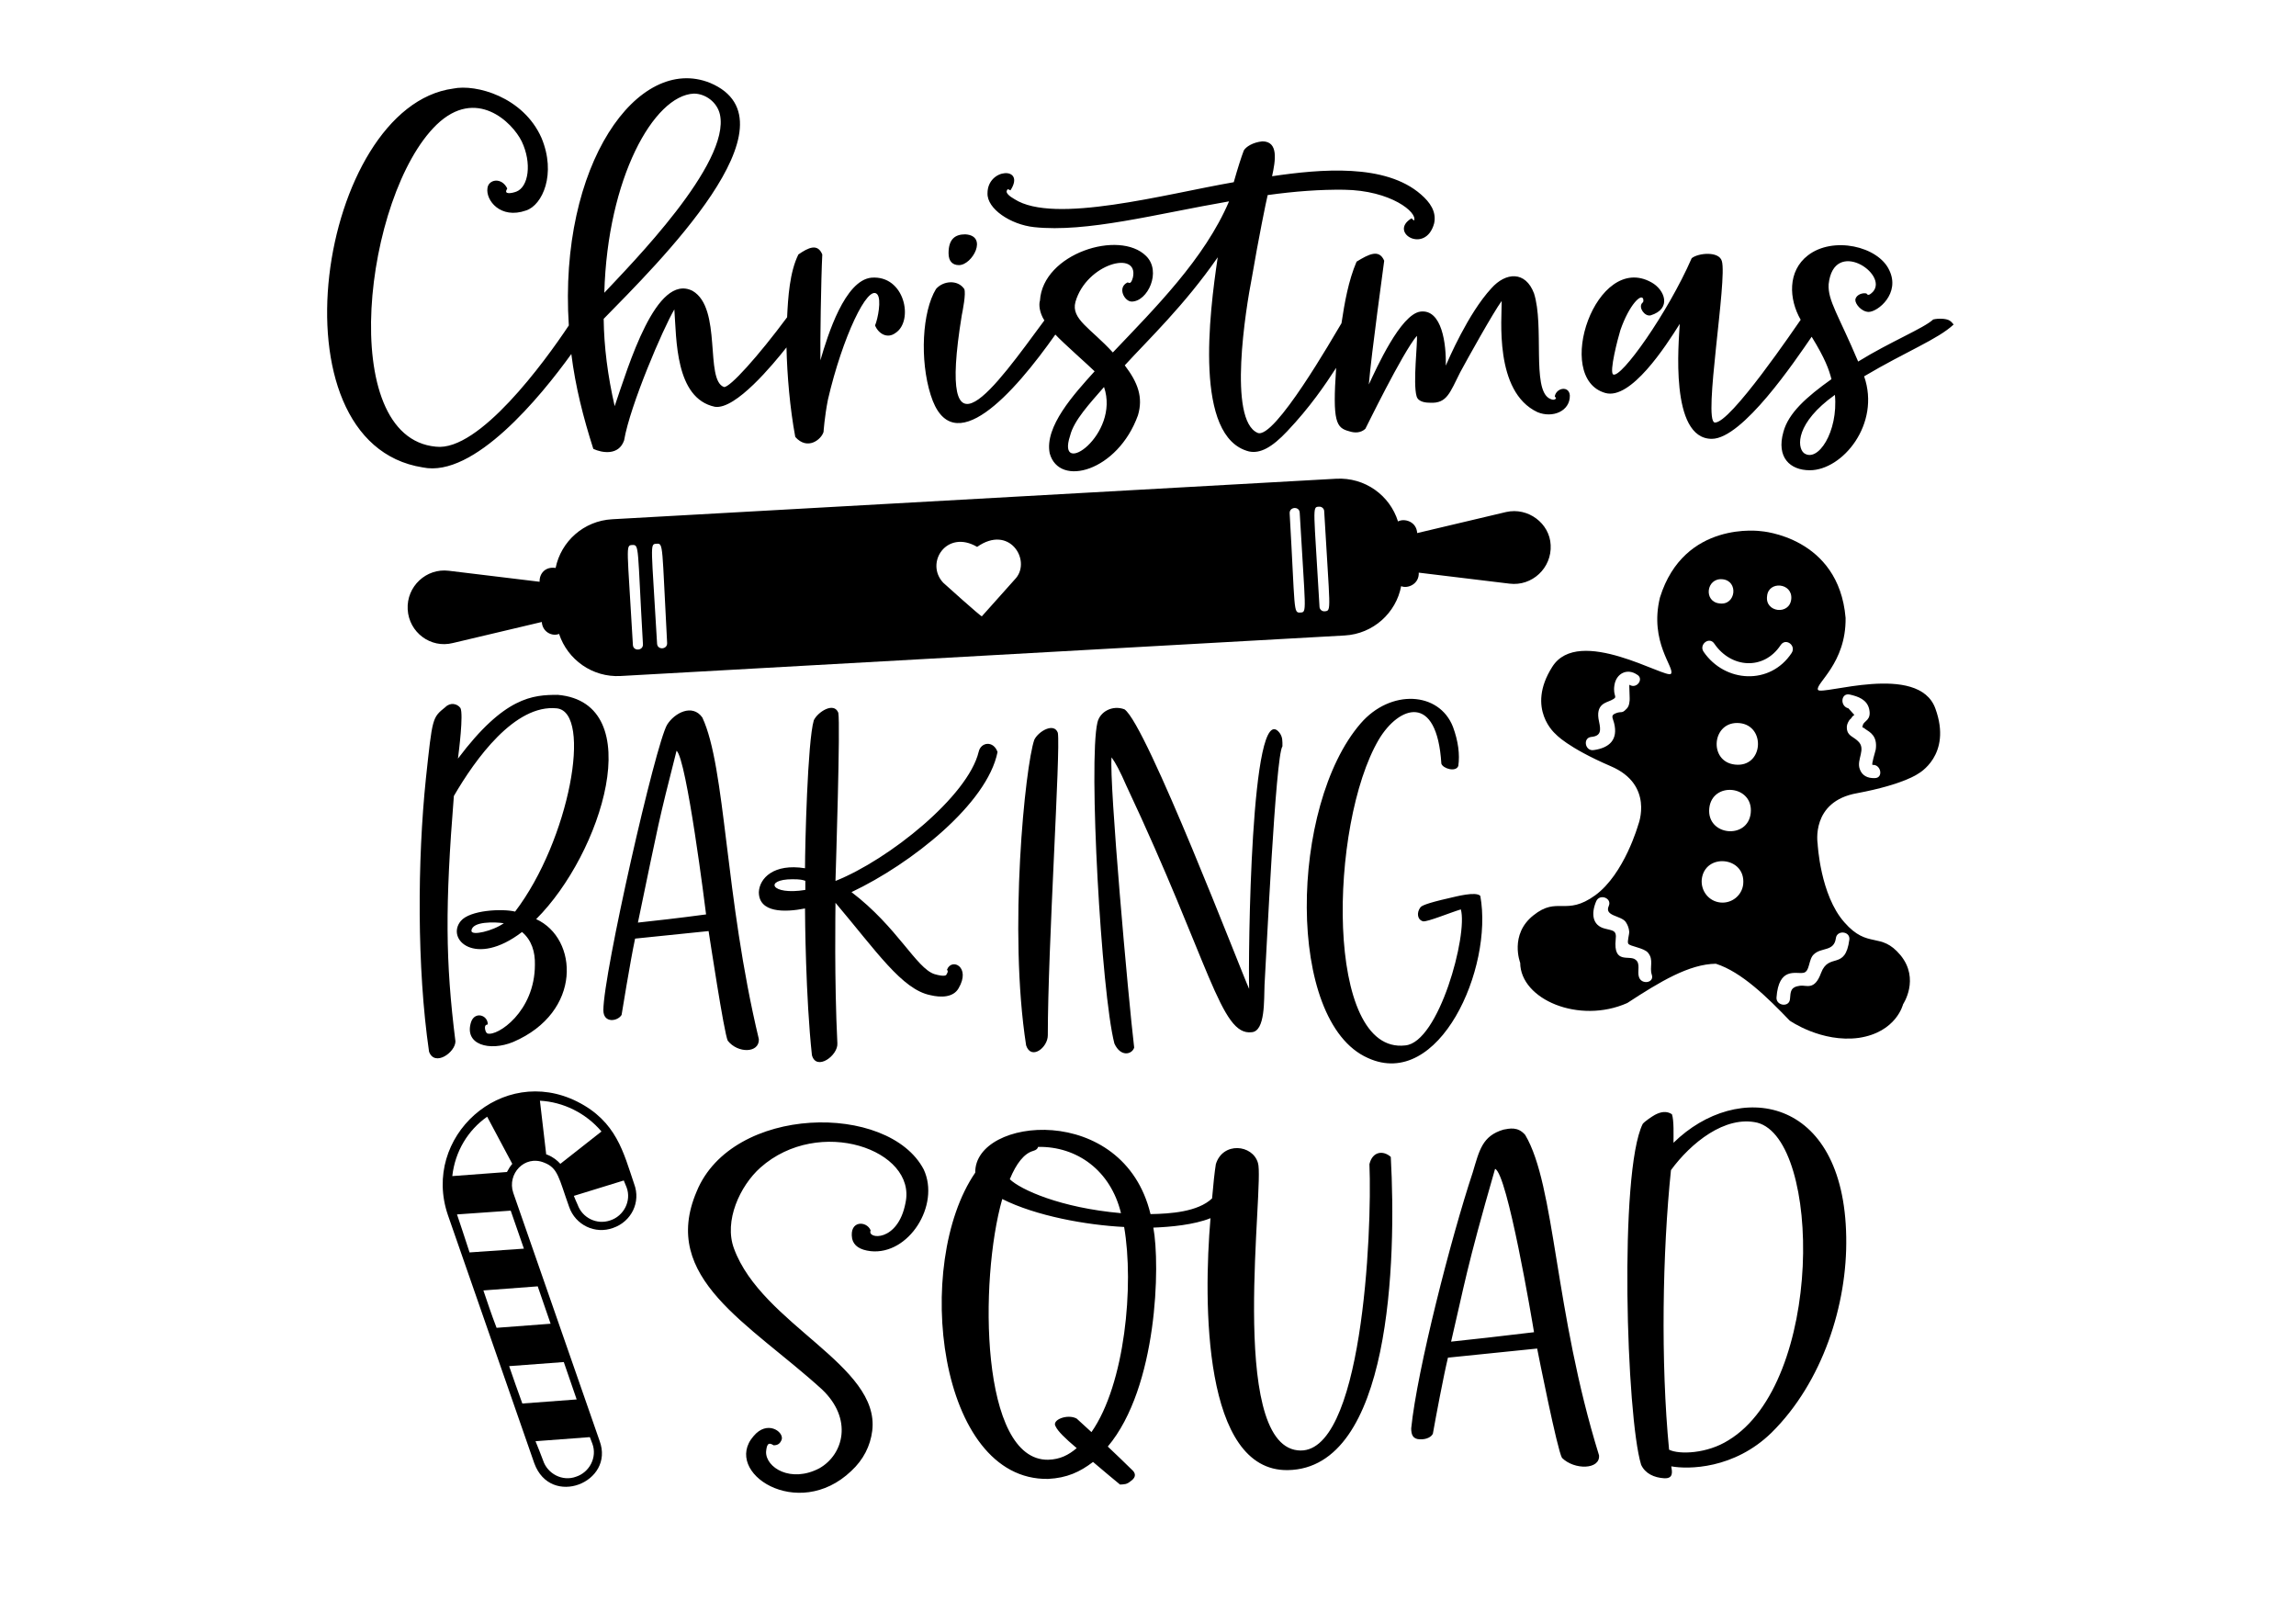 <?xml version="1.0" encoding="utf-8"?>
<!-- Generator: Adobe Illustrator 21.0.2, SVG Export Plug-In . SVG Version: 6.00 Build 0)  -->
<svg version="1.1" id="Layer_1" xmlns="http://www.w3.org/2000/svg" xmlns:xlink="http://www.w3.org/1999/xlink" x="0px" y="0px"
	 viewBox="0 0 731 516.6" style="enable-background:new 0 0 731 516.6;" xml:space="preserve">
<g>
	<path d="M294.1,372.3c5.3,11.4-4.8,27.3-16.9,26c-3.4-0.4-5.4-1.7-5.9-4c-1-5.9,4.7-5.7,5.9-2.6c-1.3,2.8,8.7,3.9,11.1-8.8
		c3.6-16.8-27.5-27.8-46.2-11.2c-6.5,5.8-11.7,17-8.4,25.8c8.9,24.2,46.6,37.1,44,58c-0.6,4.8-2.8,9.2-6.7,12.8
		c-17,16.2-41.1,0.4-31.1-11.1c4.3-5.2,9.6-1.5,9,1c-0.5,1.4-1.3,1.9-2.6,1.9c-1.8-1.2-2.2-0.1-2.4,2.1c-0.1,5,7.9,10,17,5.2
		c7.7-4.4,10.7-15.7,0.8-25.1c-23.2-21.1-51.7-35.4-39.9-63C233.1,351.7,282.9,350.9,294.1,372.3z M442.8,368.3
		c1.8,32.9,0.1,99.2-32.8,99.7c-27,0.4-26.9-53.3-24.6-80.2c-5.2,2.1-12.7,2.8-18.2,3c2.2,11.7,1.4,50.8-14.5,69.7
		c2.6,2.5,5.3,5,8.1,7.8c1,1.2,0.5,2.3-0.8,3.2c-1.3,1.1-2,1-3.4,1.1c-1.8-1.5-5-4.1-8.6-7.2c-4.2,3.2-8.3,5.1-14.3,5.4
		c-35.1,0.6-43.1-68.5-23.2-97.5c-0.3-17.8,47.2-22.6,55.8,13.2c6.3-0.1,15.1-0.7,19.6-5c0.4-4.7,0.8-8.4,1.2-10.9
		c2.2-7.2,11.7-6.3,13.4-0.4c2.2,6.5-9.7,89,12.6,91.5c20.6,2.5,23.8-69.3,22.9-91.1C437,366.4,440.5,366.2,442.8,368.3z
		 M321.5,375.4c3.4,3.3,16.1,9.1,35.4,10.8c-3.3-13.6-14-21.3-26.4-21.1c-0.1,0.5-0.5,1-1.6,1.3
		C326.1,367.2,323.6,370.3,321.5,375.4z M357.9,390.6c-12-0.6-28.1-3.5-38.8-8.9c-7.4,25.9-7,83.3,14.6,83c3.8-0.1,6.5-1.5,9.1-3.7
		c-3.8-3.2-6-5.4-6.7-6.9c-1.4-2.1,3.8-4.1,6.7-2.5c0,0,2.5,2.3,4.7,4.3C358.2,440.6,361.1,409.1,357.9,390.6z M485.6,361.3
		c9.6,16.2,9.2,55.9,23.5,102c0.4,4.6-7.9,4.7-11.8,0.8c-1.5-2.6-7.5-32.7-7.9-34.8l-28.4,2.9c-1.4,5.8-3.9,19.1-4.8,24.2
		c-0.4,0.9-1.8,1.9-4.2,1.8c-2.2-0.1-2.7-1.5-2.7-3.5c1.9-18.7,12.7-60.7,19.6-81.5c2.1-7,3-11.6,9.8-13.6
		C480.5,359.3,483.2,358.5,485.6,361.3z M488.4,424.1c-0.6-3.7-8.5-50.6-12.4-52c-9.3,32.3-9.7,36.7-14,55
		C468.7,426.4,477.6,425.4,488.4,424.1z M587.8,393.8c0.4,21.4-7.5,46.2-23.8,62.3c-11.9,11.6-26.5,11.7-31.9,10.7
		c0.3,1.8,0.7,3.9-2.2,3.8c-3.3-0.2-6.1-1.5-7.4-4.3c-4.7-15.3-7.1-93.1,0.5-108.5c0.6-0.8,3-2.4,3.9-2.9c1.9-1,3.7-1.3,5.4-0.2
		c0.7,1.9,0.5,7,0.5,9.1C553.2,343.8,587.1,348.5,587.8,393.8z M559.5,357.4c-10.3-2.4-21.2,6.5-27.5,15.1c-2.7,26-3.3,61.2-0.6,89
		c3.2,1.6,12.1,1.3,18.9-3C580.7,440.1,579.9,362.8,559.5,357.4z"/>
	<path d="M277.4,88.4c-8.4,0.9-13.8,18-16.2,26.3c-0.1-5.3,0.2-25.9,0.6-33.7c-1.5-3.6-4.4-2.2-7.6,0c-2.8,5.6-3.3,13.7-3.6,20
		c-9.2,12.4-18.3,22.5-20.1,22.2c-6.2-2.2-0.5-25.1-10-30.6c-11.6-5.9-20.4,23.9-24.8,36.7c-2.2-9.6-3.4-18.9-3.5-27.8
		c16.9-17.3,63.2-62.7,33.9-75.1c-23-9.3-48.3,26-45,77.2c-7.7,11.6-28.6,40.2-42.3,38.6c-32-2.9-22.8-80.2,0.2-102.5
		c12.6-12.1,24.1-0.8,27.1,5.3c3.3,6.9,2.2,14.5-1.7,16c-1.6,0.6-3.9,0.9-3.1-0.6l0.2-0.4c-1.8-3.7-6-2.9-6.3-0.1
		c-0.6,3.8,4.1,10,12.3,7.1c5.2-1.7,9.7-11.6,4.9-23.1c-5.8-13.1-20.9-17.2-28.1-15.7c-42.7,5.7-59.3,112.8-9.7,120.6
		c16.3,3.4,37.5-22.5,47.3-36.1c1.3,10.4,3.8,20.2,7,30.2c2.8,1.3,8.1,2.2,9.8-2.7c1.9-11.2,12.5-35.8,16-41.7
		c0.7,9.3,0.2,28.3,12.9,31c6.6,1,18.6-13.6,22.8-18.9c0.2,8.9,1.1,19.4,2.8,28.5c3.9,4.4,8.3,0.8,9-1.6c0,0,0.3-4.7,1.4-10.3
		c4.6-19.8,12.7-36.9,15.7-33.5c1.4,1.6,0.2,7.8-0.7,9.9c1,2.5,3.8,4.4,6.5,2.4C291,102.2,288.1,87.5,277.4,88.4z M220.9,29.8
		c3.7,0,7.4,2.7,8.3,6.6c3.5,15.6-28.5,47.9-36.8,56.8C193.4,56.8,208.1,30.4,220.9,29.8z M302,80.6c0-4.5,2.1-6,5.3-6
		c7.4,0.4,2.3,9.8-2,9.8C303.3,84.4,302,83.2,302,80.6z M495,126.2c0.4,0.5,0.6,0.6,0.1,0.9c-0.2,0.1-0.6,0.4-1.9-0.3
		c-5.5-3.2-1.5-23-4.8-33.4c-2.7-7.2-9-6.8-13.6-1.6c-7.4,8-13.7,22.8-14.5,24.6c0.2-6.8-1.2-18.1-8.1-17.2
		c-6.3,0.9-13.9,17.9-16.4,23.2c0.9-10.5,4.7-37.6,4.9-39.4c-1.6-3.8-4.9-2.1-8.8,0.3c-2.6,6.1-3.8,13-4.8,19.6
		c-2.6,4.3-21.4,37.2-26.7,34.9c-9.5-4.1-3.8-39.4-1.8-49.6c2-11.8,4.6-24.6,5-26.1c8.6-1.2,16.8-1.8,24.3-1.7
		c15,0.2,23.5,7.3,22.3,9.8c-0.2-0.1-0.6-0.5-0.8-0.7c-7.5,4.5,4.5,11.6,7.2,1.6c0.8-3.7-1.3-6.7-4.2-9.2
		c-11.3-9.9-31.8-8.1-47.4-5.8c1.1-5,2.1-11.1-3.1-11.1c-3,0.3-5.2,1.7-5.9,2.9c-0.8,2.1-1.9,5.5-3.2,10.1
		c-21.9,3.8-57.2,13.5-69.8,5.4c-1.8-1-2.7-2-2.5-2.6c0.3-0.8,0.4-0.6,1.2-0.2c5-7.7-7.3-7.2-7.3,0.9c-0.2,5,7.4,10,14.8,10.8
		c16.8,1.8,38.9-4.2,62.1-8.2c-7.8,18.3-23.6,34-37,48.1c-7-7.7-13.4-10.6-11.9-16.1c3.5-12.2,20.2-16.6,18.3-7.8
		c-0.6,2.2-1.1,1.8-1.7,1.6c-3.4,1.6-1,6.1,1.3,6.1c5.1,0,9.6-9.6,4.6-14.5c-8.5-8.5-32.9-0.8-33.8,14.2c-0.4,1.2-0.2,3.8,1.4,6.3
		c-15.6,21.1-34.4,48.2-26.3-1.6c0.3-1.5,1.4-7,0.8-8.4c-2.1-3.1-6.8-2.6-9,0c-4.4,7.2-5.2,22.6-1.7,33.7
		c6.8,21.8,26.6-0.6,39.7-19.2c2.4,2.6,10.8,10,12.5,11.7c-6.6,7.3-16,17.6-14.3,26.1c3,11,21.7,5.7,28.1-12.1
		c1.7-5.7,0-10.4-4.2-15.9c7.4-8.1,19-19.1,29.6-34.4c-2.7,18-7.6,57.3,9.9,61.8c3.6,0.8,7.4-1.3,12.2-6.4
		c7.3-7.7,12.1-14.8,15.6-20.2c-1.2,17.3,0,19.1,4.2,20.2c1.8,0.6,3.7,0.5,5.1-0.8c0.1-0.1,11.8-24.2,16.4-29.6
		c0.3,1.9-1.3,15-0.1,19.2c0.5,2,3.3,2.1,4.3,2.1c5.4,0.3,6.3-3.2,9.6-9.7c2.2-4.1,10.5-19,13.2-22.7c0.1,5.2-2.5,28.9,11.4,35.4
		c4.8,2,10.4-0.3,10.3-5.3C499.6,122.7,495.5,123.4,495,126.2z M340.7,138.7c1.2-4.9,6.3-10.3,10.8-15.5
		C356.7,138.4,336.1,152.6,340.7,138.7z M622,103.3c-0.9-1.1-1.4-1.6-3.3-1.8c-1.4-0.1-2.3,0-3.2,0.2c-3,2.8-13.9,7.2-23.9,13.4
		c-6.2-14.7-9.7-19.4-9.4-24.6c1.6-15,19.2-3.3,14.1,2.4c-1.5,1.5-1.7,0.9-2.1,0.5c-2-0.3-3.5,1-3.5,2.1c0,1.3,1.9,3.7,4.2,3.8
		c3,0,10.2-5.9,6.6-13.3c-3.5-7.6-17.9-10.9-25.9-4.7c-6.5,5-6.1,13.9-2.3,20.5c-1.3,1.8-22.6,33.4-27.4,32.7
		c-3.7-0.7,4.1-45.6,2.3-51.4c-0.9-3.2-7.5-2.6-9.6-0.9c-7.6,17.4-22.5,38.4-25,37c-1.3-0.8,1.5-11.5,2.3-14.1
		c2.8-8.1,6.8-12,7.3-9.8c0.1,0.9-0.1,0.9-0.4,1.2c-1.2,1.4,0.8,4.3,2.7,3.9c6.9-2.1,4.5-8.2,0.3-10.5
		c-17.6-9.9-31.4,30.5-14.7,35.2c8.1,2.3,19.2-14.8,23.7-22c-0.3,5.7-3.3,36.6,10.2,36.6c9.8,0,26.5-24.8,31.8-32.5
		c4.3,7,5.5,10.4,6.3,13.5c-8,5.7-13.7,10.8-15.3,16.8c-2.3,8.1,2.1,12.2,8.4,12.2c10.4,0,22.6-14.7,17.3-29.9
		C607,111.8,617,108,622,103.3z M574.3,144.2c-2.2-1.9-2.6-9.6,9.9-18.5C585.3,137.5,578.7,147.5,574.3,144.2z"/>
	<path d="M170.7,292.6c20.9-20.8,36-68.8,6.9-71.4c-8,0-17,0.6-31.8,20.3c0.3-2.3,1.8-14.1,0.8-16.1c-1-1.4-3.2-1.9-4.8-0.3
		c-4.2,3.4-4.1,3.2-6.2,22.7c-2.7,26-2.9,60.2,1,87c1.8,4.9,8.4,0.2,8.4-3.3c-3.2-25.5-3.3-43.1-0.5-78.1
		c6.8-11.7,19.4-29.3,32.8-27.9c11.4,1.3,4,42-13.3,64.7c-4.1-1-14.4-0.5-17.3,3c-4.8,5.8,4.6,14.9,19.5,3.5
		c3.1,2.6,4.2,6.4,4.1,10.4c0,15-12,22.9-15.1,21.9c-0.6-0.2-1-1.8-0.7-2.4c0.1-0.3,0.4-0.4,0.8-0.5c0-3-4.1-4.2-5.3-0.8
		c-2.4,7.3,5.9,9.5,13.4,6.4C185.5,322.2,184.1,298.7,170.7,292.6z M150.1,296.3c0.2-3.1,7.6-2.8,10.3-2.4
		C156.9,296.4,150,298,150.1,296.3z M212.4,230.7c-3.7,6.2-20.3,79.2-20.3,90.9c0,4.2,4.5,3.6,5.8,1.5c0,0,2.8-17.3,4.3-24.3
		l23.4-2.4c0.3,1.8,4.9,32.4,6.1,34.9c3.2,4.1,10.1,4,9.9-0.5c-10.9-45.5-10.5-86.4-18-102.4C220.4,223.9,214.7,227,212.4,230.7z
		 M203.1,293.7c6.9-33.1,6.3-31.1,12.3-54.7c3.2,2.5,9.2,50.4,9.4,52.1C215.9,292.3,208.6,293.1,203.1,293.7z M317.6,239.4
		c-1.3-3.7-5.3-3.2-6-0.1c-3.4,14.2-28.7,34.4-45.5,41.1l-0.1,0c0.1-3.6,1.6-49.9,0.9-53.5c-1.4-3.6-6.6-0.2-7.8,2.4
		c-2,6.7-2.8,40.1-2.8,47.1c-10-1.6-14.5,3.2-14.7,7.6c0,6.6,8.2,6.5,14.7,5.2c0,2.6,0.2,28.2,2.2,46.7c1.4,5.2,8.4,0.1,8.1-3.8
		c-1-20-0.6-42.8-0.6-44.7c13.1,15.5,21.2,27.6,30.2,29.4c3.3,0.8,7.3,0.8,9-2.2c4-6.8-2.2-9.8-3.7-5.9c0.2,0.3,0.5,0.5-0.2,1.6
		c-0.1,0.2-0.7,0.7-3.8-0.2c-5.8-1.9-11.8-15-26.4-26.1C290.1,275,314.3,255.9,317.6,239.4z M256.4,283.3
		c-11.1,1.8-13.2-3.4-4.1-3.4c2.5,0,3.2,0.2,4.1,0.5V283.3z M336.8,233.3c0.9,5.6-3.2,68.1-3.2,96.3c0,3.9-5.3,8-6.9,3.2
		c-5.7-36.5-0.3-89,2.6-97.3C330.6,232.8,335.6,229.9,336.8,233.3z M407.4,233.3c1,1.4,0.9,2.6,0.9,4.3c-2.2,2.9-5.1,66.4-5.7,76
		c-0.2,4.6,0.3,14.7-4.1,15c-9.9,1.2-13.3-22-39.9-78.5c-1.9-4.4-3.5-7.4-4.7-9c-0.8,7.8,5.3,76.6,7.2,92.4
		c-0.7,2.2-4.3,3.1-6.3-1.3c-4.2-16.2-8.3-90-5.4-102.2c0.8-3.5,4.8-5.6,8.6-4.2c7,4.7,37.3,83.9,39.7,89
		C397.4,305.5,398.1,221.3,407.4,233.3z M435.5,336.8c-26.2-11.6-24.9-80.4-2.3-106.5c9.5-11,25-10.2,29.4,1.1
		c1.7,4.6,2.2,8.8,1.7,12.4c-0.7,2.1-4.9,0.9-5.4-0.7c-1.4-22.7-13.5-18.4-19.9-7.7c-15.9,27-17.3,100.4,8.4,97.4
		c10.7-0.9,20-35.3,17.7-43.3c-3.6,1.1-10.6,4-12,3.8c-1.9-0.5-2.1-2.8-0.9-4.4c0.3-0.5,1.7-1.3,9.2-3c2.2-0.5,8.5-2.2,9.9-0.7
		C475.5,308.2,458.2,347.2,435.5,336.8z"/>
	<path d="M142.6,386.8l27.5,79c5.2,14.3,25.7,6.1,20.8-7.1l-27.5-79c-2-6,3.6-12.1,9.8-9.6c4.5,1.7,4.7,4.9,8,14.1
		c2,5.8,8.3,8.8,14,6.7c5.8-2,8.9-8.2,6.7-14c-3.4-10-5.6-19.9-18.1-26.2C159.9,338.7,134.1,361.9,142.6,386.8z M158.1,422.7
		c-1.7-4.4-3-8.4-4.2-11.9l17.3-1.3l4.1,11.9L158.1,422.7z M179.5,433.6l4.1,11.9l-17.3,1.3c-1.6-4.3-2.9-8.2-4.2-11.9L179.5,433.6z
		 M149.5,398.7c-1.8-5.4-3-9.3-4-12.1l17.1-1.2l4.2,12.1L149.5,398.7z M155.1,355.5l8,15c-0.7,0.8-1.2,1.7-1.7,2.6l-17.4,1.3
		C144.9,366.4,149.1,359.7,155.1,355.5z M182.7,380.7l15.9-4.9l0.9,2.2c1.6,4.3-0.9,9.1-5.2,10.5c-4.3,1.5-8.9-0.8-10.4-5
		C183.4,382.5,183.1,381.6,182.7,380.7z M174.3,367.6c-0.1,0-0.3-0.1-0.4-0.1l-2-17.1c7.4,0.4,14.6,3.9,19.6,9.8l-13.1,10.3
		C177.4,369.4,176.2,368.4,174.3,367.6z M170.5,458.8l17.3-1.3l0.8,2.1c1.6,4.3-0.9,9.1-5.2,10.5c-4.3,1.6-9.1-0.9-10.5-5.2
		C172.1,462.9,171.4,460.9,170.5,458.8z"/>
	<path d="M479.5,163l-28.3,6.7c-0.2-3.7-4.1-4.8-6.1-3.7c-2.6-8.3-10.5-14.1-19.7-13.6l-230.5,12.9c-9.1,0.5-16.3,7.1-18,15.5
		c-3.3-0.5-5.2,1.8-5.1,4.4l-28.9-3.5c-7.2-0.9-13.5,5-13.1,12.3s7.3,12.5,14.4,10.7l28.3-6.7c0.2,3.2,3.3,4.7,5.5,3.8
		c2.7,8.2,10.6,13.9,19.6,13.4l230.5-12.9c9.1-0.5,16.4-7.2,18-15.7c2.1,0.9,5.8-0.7,5.6-4.3l28.9,3.5c7.2,0.9,13.5-5,13.1-12.3
		C493.4,166.6,486.5,161.4,479.5,163z M204.7,205.1c0.1,2.1-3.1,2.3-3.2,0.2c-1.8-31.6-2.4-31.7-0.2-31.8
		C203.6,173.4,202.9,173.8,204.7,205.1z M212.4,204.7c0.1,2.1-3.1,2.3-3.2,0.2c-1.8-31.6-2.4-31.7-0.2-31.8
		C211.3,172.9,210.7,173.3,212.4,204.7z M323.5,184c-3.5,4-7.3,8.1-10.9,12.2c-0.2,0.2-12.1-10.5-12.3-10.7
		c-5.9-6.3,1.1-17.1,10.8-11.4C321.3,166.9,328.3,178.2,323.5,184z M414,195c-2.3,0.1-1.6-0.3-3.4-31.6c-0.1-2.1,3.1-2.3,3.2-0.2
		C415.6,194.8,416.2,194.9,414,195z M421.8,194.6c-0.9,0.1-1.7-0.6-1.7-1.5c-1.8-31.6-2.4-31.7-0.2-31.8c0.9-0.1,1.7,0.6,1.7,1.5
		C423.4,194.3,424,194.4,421.8,194.6z"/>
	<path d="M587.2,293.6c-7.7-8.7-8.5-25-8.5-25s-2.3-13.5,12.6-16.1c14.9-2.8,19.4-6.2,19.4-6.2s10.9-5.8,5.5-20.7
		c-5.3-14.9-36.5-4-37.4-6c-0.9-2,9-8.4,8.8-22.9c-2.2-25.9-26.9-27.6-26.9-27.6l0,0c0,0-24.5-3.6-32.2,21.1
		c-3.5,14.3,4.9,22.5,3.5,24.3c-1.4,1.8-29.4-15.6-37.8-2.2c-8.5,13.4,1.1,21.4,1.1,21.4s3.6,4.2,17.5,10.2
		c13.9,5.9,8.8,18.6,8.8,18.6s-4.4,15.7-13.7,22.5c-9.4,6.8-12,0.2-19.7,6.4c-7.7,6.1-4.2,15.1-4.2,15.1
		c0.1,11.7,18.8,19.6,34.1,12.8c10.4-6.8,19.7-12.4,28.2-12.5c8.2,2.6,16.5,10.8,23.5,18.1c0,0,10.1,7.1,22,5.5
		c12-1.8,14.1-10.7,14.1-10.7s5.4-8-0.8-15.6C598.7,296.4,594.8,302.3,587.2,293.6z M588.9,221.1c2.7,0.6,5.5,1.6,6.2,4.6
		c0.8,3.6-1.6,3.7-2,5.1c-0.3,1.2-0.2,0.4,0.8,1.3c1.5,1,3.9,2.2,3.3,6.5c-0.1,0.6-1.5,4.9-1,4.9c2.7-0.2,3.5,4.2,0.7,4.2
		c-2.3,0.1-4.1-0.8-4.8-2.9c-1.1-3.1,2.2-6.4-0.6-8.9c-1.4-1.4-3.3-1.6-3.5-4c-0.1-0.9,0.2-1.7,0.7-2.5c0.2-0.4,0.8-0.7,0.9-1.1
		c0.2-0.2,0.4-0.5,0.8-0.7c-0.7-0.8-1.3-1.4-1.9-2.1C585.7,224.8,586.1,220.5,588.9,221.1z M518.8,218c-0.2-0.2,0.2,4.8,0,5.3
		c-0.1,1-0.3,1.8-1.1,2.5c-1.3,1.4-1.5,0.6-3.1,1.2c-2,0.7-1.1,1.5-0.7,3.2c1.3,5.2-1.4,7.9-6.6,8.6c-2.7,0.3-3.4-3.9-0.7-4.2
		c3.2-0.3,3.1-2.1,2.5-4.9c-1.3-5.7,2.4-6,3.9-6.8c2.5-1.2,0.4-0.9,1-4.8c0.6-3.8,4.1-5.4,7.1-3.4C523.6,216,521.1,219.5,518.8,218z
		 M570.3,190.7c-0.5,5.2-8.4,4.3-7.7-0.9C563,184.8,570.8,185.5,570.3,190.7z M521.8,311c-0.6-1.8,0.6-4.3-1.1-5.5
		c-1.9-1.6-7.1,1.6-6.3-6.4c0.4-3.1-1-2.8-3.5-3.5c-3.9-1-4.4-4.7-2.7-8.7c1.1-2.5,5.1-1,4,1.5c-1.5,3.3,3.9,3,5.4,5.1
		c0.6,0.9,1,1.9,1.1,3c0.1,0.9-0.7,3.2-0.3,3.9c0.5,0.9,5,1.3,6.3,2.9c1.9,2.3,0.4,4.5,1.2,7C526.8,312.9,522.6,313.6,521.8,311z
		 M548.4,184.4c5.2,0.5,4.3,8.4-0.9,7.7C542.3,191.6,543.2,183.9,548.4,184.4z M547.7,287.3c-3.7-0.4-6.2-3.7-5.9-7.3
		c0.9-8.6,14.1-7.4,13.2,1.5C554.6,285.1,551.3,287.7,547.7,287.3z M544.2,257.3c0.9-8.6,14.1-7.4,13.2,1.5
		C556.5,267.4,543.3,266.1,544.2,257.3z M552.4,243.4c-8.6-0.9-7.4-14.1,1.5-13.2C562.3,231.1,561.4,244.4,552.4,243.4z
		 M570.4,207.9c-6.8,10.3-21.2,9.5-28-0.4c-1.6-2.3,1.8-5,3.4-2.6c5.3,7.8,15.7,8.6,21.1,0.5C568.5,202.9,572,205.5,570.4,207.9z
		 M579.8,309.7c-2.1,5.8-4.7,3.8-6.7,4.1c-3.1,0.4-3,1.9-3.2,4.2c-0.2,2.8-4.4,2.2-4.3-0.4c0.7-9.9,6.2-7.5,8.5-7.9
		c2.2-0.3,1.6-4.3,3.4-5.9c2.4-2.3,6.4-0.8,7-5.1c0.3-2.7,4.6-2.3,4.3,0.4C587.5,309.1,582.3,303.1,579.8,309.7z"/>
</g>
</svg>
